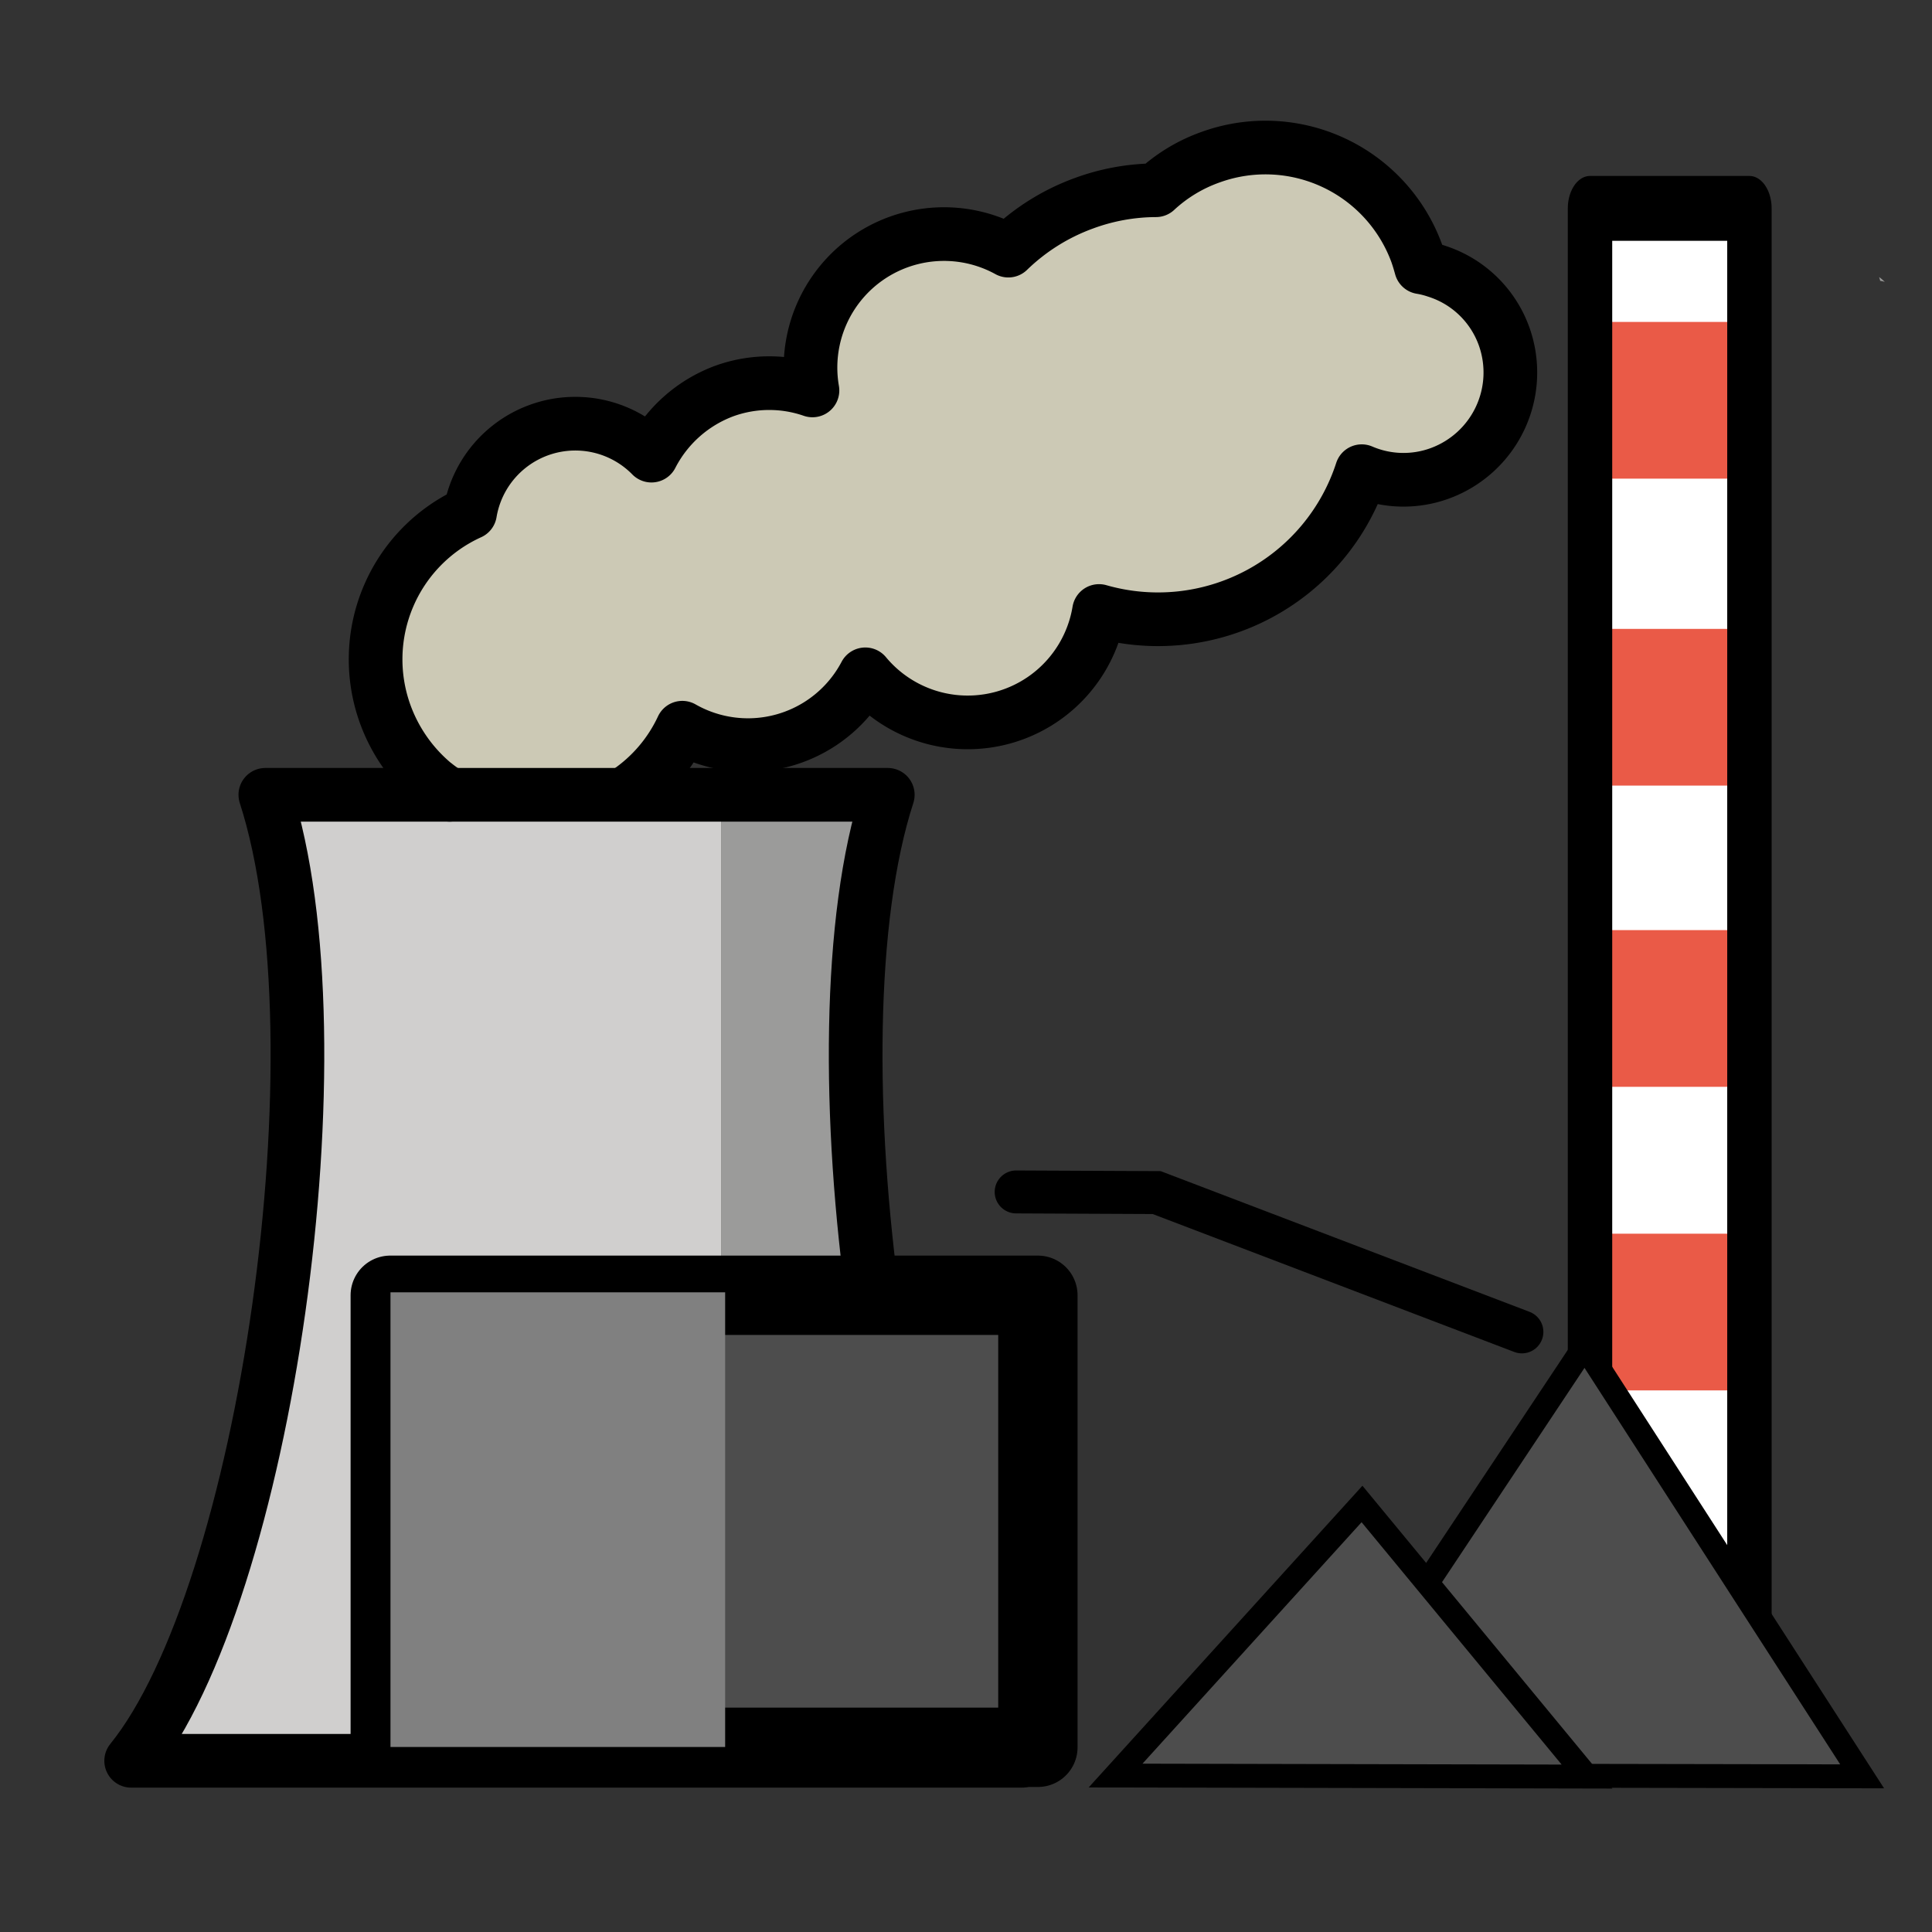 <?xml version="1.0" encoding="UTF-8" standalone="no"?>
<svg
   xmlns:dc="http://purl.org/dc/elements/1.1/"
   xmlns:cc="http://creativecommons.org/ns#"
   xmlns:rdf="http://www.w3.org/1999/02/22-rdf-syntax-ns#"
   xmlns:svg="http://www.w3.org/2000/svg"
   xmlns="http://www.w3.org/2000/svg"
   xmlns:sodipodi="http://sodipodi.sourceforge.net/DTD/sodipodi-0.dtd"
   xmlns:inkscape="http://www.inkscape.org/namespaces/inkscape"
   id="emoji"
   viewBox="0 0 72 72"
   version="1.1"
   sodipodi:docname="coal-plant.svg"
   inkscape:version="1.0.2 (e86c870879, 2021-01-15)">
  <rect x="0" y="0" width="72" height="72" fill="#333333" stroke="none"/>
  <defs
     id="defs31" />
  <sodipodi:namedview
     pagecolor="#ffffff"
     bordercolor="#666666"
     borderopacity="1"
     objecttolerance="10"
     gridtolerance="10"
     guidetolerance="10"
     inkscape:pageopacity="0"
     inkscape:pageshadow="2"
     inkscape:window-width="1920"
     inkscape:window-height="1136"
     id="namedview29"
     showgrid="false"
     inkscape:zoom="9.731774"
     inkscape:cx="18.979586"
     inkscape:cy="35.666767"
     inkscape:window-x="0"
     inkscape:window-y="27"
     inkscape:window-maximized="1"
     inkscape:current-layer="g962"
     inkscape:document-rotation="0" />
  <g
     id="g894"
     transform="translate(-6.112,-0.38)">
    <path
       fill="#d0cfce"
       d="M 33,66 V 30 H 16 c 3,9.257 0,29.829 -5,36 z"
       id="path12" />
    <path
       fill="#9b9b9a"
       d="M 38.813,49.929 C 37.702,42.633 37.642,34.798 39.197,30 H 33 V 66 H 44.197 C 41.248,67.779 38.833,49.908 38.813,49.929 Z"
       id="path10"
       sodipodi:nodetypes="cccccc" />
  </g>
  <path
     fill="#ffffff"
     d="m 16.758,29.747 c -0.01,0 -0.02,-0.02 -0.02,-0.02 a 4.397,4.397 0 0 1 -0.52,-0.36 c -0.01,-0.01 -0.02,-0.01 -0.03,-0.02 a 6.098,6.098 0 0 1 -1.83,-2.6 5.998,5.998 0 0 1 3.16,-7.51 3.977,3.977 0 0 1 6.76,-2.13 5.015,5.015 0 0 1 2.72,-2.41 4.924,4.924 0 0 1 3.28,-0.02 4.975,4.975 0 0 1 7.3,-5.21 7.943,7.943 0 0 1 2.83,-1.77 7.846,7.846 0 0 1 2.67,-0.48 5.88,5.88 0 0 1 2.03,-1.23 6.003,6.003 0 0 1 7.69,3.58 c 0.06,0.17 0.11,0.34 0.16,0.52 a 3.529,3.529 0 0 1 0.56,0.14 3.948,3.948 0 0 1 2.53,2.42 4.002,4.002 0 0 1 -2.39,5.12 3.942,3.942 0 0 1 -2.91,-0.08 7.982,7.982 0 0 1 -9.79,5.21 4.96,4.96 0 0 1 -8.71,2.36 4.942,4.942 0 0 1 -6.82,1.99 5.914,5.914 0 0 1 -2.06,2.41"
     id="path2" />
  <path
     fill="#ffffff"
     d="m 16.758,29.747 c -0.01,0 -0.02,-0.02 -0.02,-0.02 a 4.397,4.397 0 0 1 -0.52,-0.36 c -0.01,-0.01 -0.02,-0.01 -0.03,-0.02 a 6.098,6.098 0 0 1 -1.83,-2.6 5.998,5.998 0 0 1 3.16,-7.51 3.977,3.977 0 0 1 6.76,-2.13 5.015,5.015 0 0 1 2.72,-2.41 4.924,4.924 0 0 1 3.28,-0.02 4.975,4.975 0 0 1 7.3,-5.21 7.943,7.943 0 0 1 2.83,-1.77 7.846,7.846 0 0 1 2.67,-0.48 5.88,5.88 0 0 1 2.03,-1.23 6.003,6.003 0 0 1 7.69,3.58 c 0.06,0.17 0.11,0.34 0.16,0.52 a 3.529,3.529 0 0 1 0.56,0.14 3.948,3.948 0 0 1 2.53,2.42 4.002,4.002 0 0 1 -2.39,5.12 3.942,3.942 0 0 1 -2.91,-0.08 7.982,7.982 0 0 1 -9.79,5.21 4.96,4.96 0 0 1 -8.71,2.36 4.942,4.942 0 0 1 -6.82,1.99 5.914,5.914 0 0 1 -2.06,2.41"
     id="path4" />
  <path
     fill="#9b9b9a"
     d="m 70.24,10.506 a 0.847,0.847 0 0 0 -0.17,-0.04 c -0.01,-0.05 -0.03,-0.1 -0.04,-0.14 a 1.68,1.68 0 0 1 0.21,0.18 z"
     id="path6" />
  <rect
     style="fill:#ffffff;fill-opacity:1;stroke:none;stroke-width:1.964;stroke-linecap:round;stroke-linejoin:round;stroke-miterlimit:4;stroke-dasharray:none;paint-order:markers stroke fill"
     id="rect860"
     width="5.941"
     height="56.126"
     x="59.255"
     y="7.766" />
  <g
     id="g962"
     transform="matrix(1,0,0,1.46,-49.961,-0.224)">
    <rect
       x="108.608"
       y="8.371"
       width="7.221"
       height="4"
       fill="#ea5a47"
       id="rect2070"
       style="stroke-width:1.097" />
    <rect
       x="108.661"
       y="16.206"
       width="7.221"
       height="4"
       fill="#ea5a47"
       id="rect2070-3"
       style="stroke-width:1.097" />
    <rect
       x="108.661"
       y="23.895"
       width="7.221"
       height="4"
       fill="#ea5a47"
       id="rect2070-6"
       style="stroke-width:1.097" />
    <rect
       x="108.492"
       y="31.644"
       width="7.221"
       height="4"
       fill="#ea5a47"
       id="rect2070-7"
       style="stroke-width:1.097" />
    <rect
       style="fill:none;fill-opacity:1;stroke:#000000;stroke-width:1.655;stroke-linejoin:round;stroke-miterlimit:4;stroke-dasharray:none;stroke-opacity:1;paint-order:markers stroke fill"
       id="rect2068"
       width="5.941"
       height="37.883"
       x="109.216"
       y="5.472"
       ry="0" />
  </g>
  <g
     id="g938"
     transform="matrix(0.89,0,0,0.89,-13.864,7.428)">
    <path
       style="fill:#4d4d4d;fill-opacity:1;stroke:#000000;stroke-width:1px;stroke-linecap:butt;stroke-linejoin:miter;stroke-opacity:1"
       d="M 69.981,65.992 81.932,48.019 93.551,66.035 Z"
       id="path887"
       sodipodi:nodetypes="cccc" />
    <path
       style="fill:#4d4d4d;fill-opacity:1;stroke:#000000;stroke-width:1px;stroke-linecap:butt;stroke-linejoin:miter;stroke-opacity:1"
       d="M 62.29,66.002 72.609,54.63 82.031,66.044 Z"
       id="path887-3"
       sodipodi:nodetypes="cccc" />
  </g>
  <g
     id="g928"
     transform="translate(-6.112,-0.38)">
    <path
       fill="none"
       stroke="#000000"
       stroke-linecap="round"
       stroke-linejoin="round"
       stroke-width="2"
       d="m 22.87,30 c -0.01,0 -0.02,-0.02 -0.02,-0.02 A 4.397,4.397 0 0 1 22.33,29.62 C 22.32,29.61 22.31,29.61 22.3,29.6 a 6.098,6.098 0 0 1 -1.83,-2.6 5.998,5.998 0 0 1 3.16,-7.51 3.977,3.977 0 0 1 6.76,-2.13 5.015,5.015 0 0 1 2.72,-2.41 4.924,4.924 0 0 1 3.28,-0.02 4.975,4.975 0 0 1 7.3,-5.21 7.943,7.943 0 0 1 2.83,-1.77 7.846,7.846 0 0 1 2.67,-0.48 5.88,5.88 0 0 1 2.03,-1.23 6.003,6.003 0 0 1 7.69,3.58 c 0.06,0.17 0.11,0.34 0.16,0.52 a 3.529,3.529 0 0 1 0.56,0.14 3.948,3.948 0 0 1 2.53,2.42 4.002,4.002 0 0 1 -2.39,5.12 3.942,3.942 0 0 1 -2.91,-0.08 7.982,7.982 0 0 1 -9.79,5.21 4.96,4.96 0 0 1 -8.71,2.36 4.942,4.942 0 0 1 -6.82,1.99 5.914,5.914 0 0 1 -2.06,2.41"
       id="path19"
       style="fill:#ccc9b5;fill-opacity:1" />
  </g>
  <path
     fill="none"
     stroke="#000000"
     stroke-linecap="round"
     stroke-linejoin="round"
     stroke-width="2"
     d="m 38.085,65.62 c -5,-6.171 -8,-26.743 -5,-36 h -23.197 c 3,9.257 0,29.829 -5,36 z"
     id="path21" />
  <rect
     style="fill:#4d4d4d;fill-opacity:1;stroke:#000000;stroke-width:2.957;stroke-linejoin:round;stroke-opacity:1;paint-order:markers stroke fill"
     id="rect931"
     width="24.135"
     height="16.846"
     x="14.544"
     y="48.271"
     ry="7.978"
     rx="0" />
  <rect
     style="fill:#808080;stroke:none;stroke-width:2.708;stroke-linejoin:round;paint-order:markers stroke fill"
     id="rect854"
     width="12.472"
     height="16.944"
     x="14.552"
     y="48.161"
     ry="0"
     rx="0" />
  <path
     style="fill:none;stroke:#000000;stroke-width:1.6;stroke-linecap:round;stroke-linejoin:miter;stroke-miterlimit:4;stroke-dasharray:none;stroke-opacity:1"
     d="m 37.869,44.42 5.237,0.024 13.611,5.192"
     id="path856"
     sodipodi:nodetypes="ccc" />
</svg>
